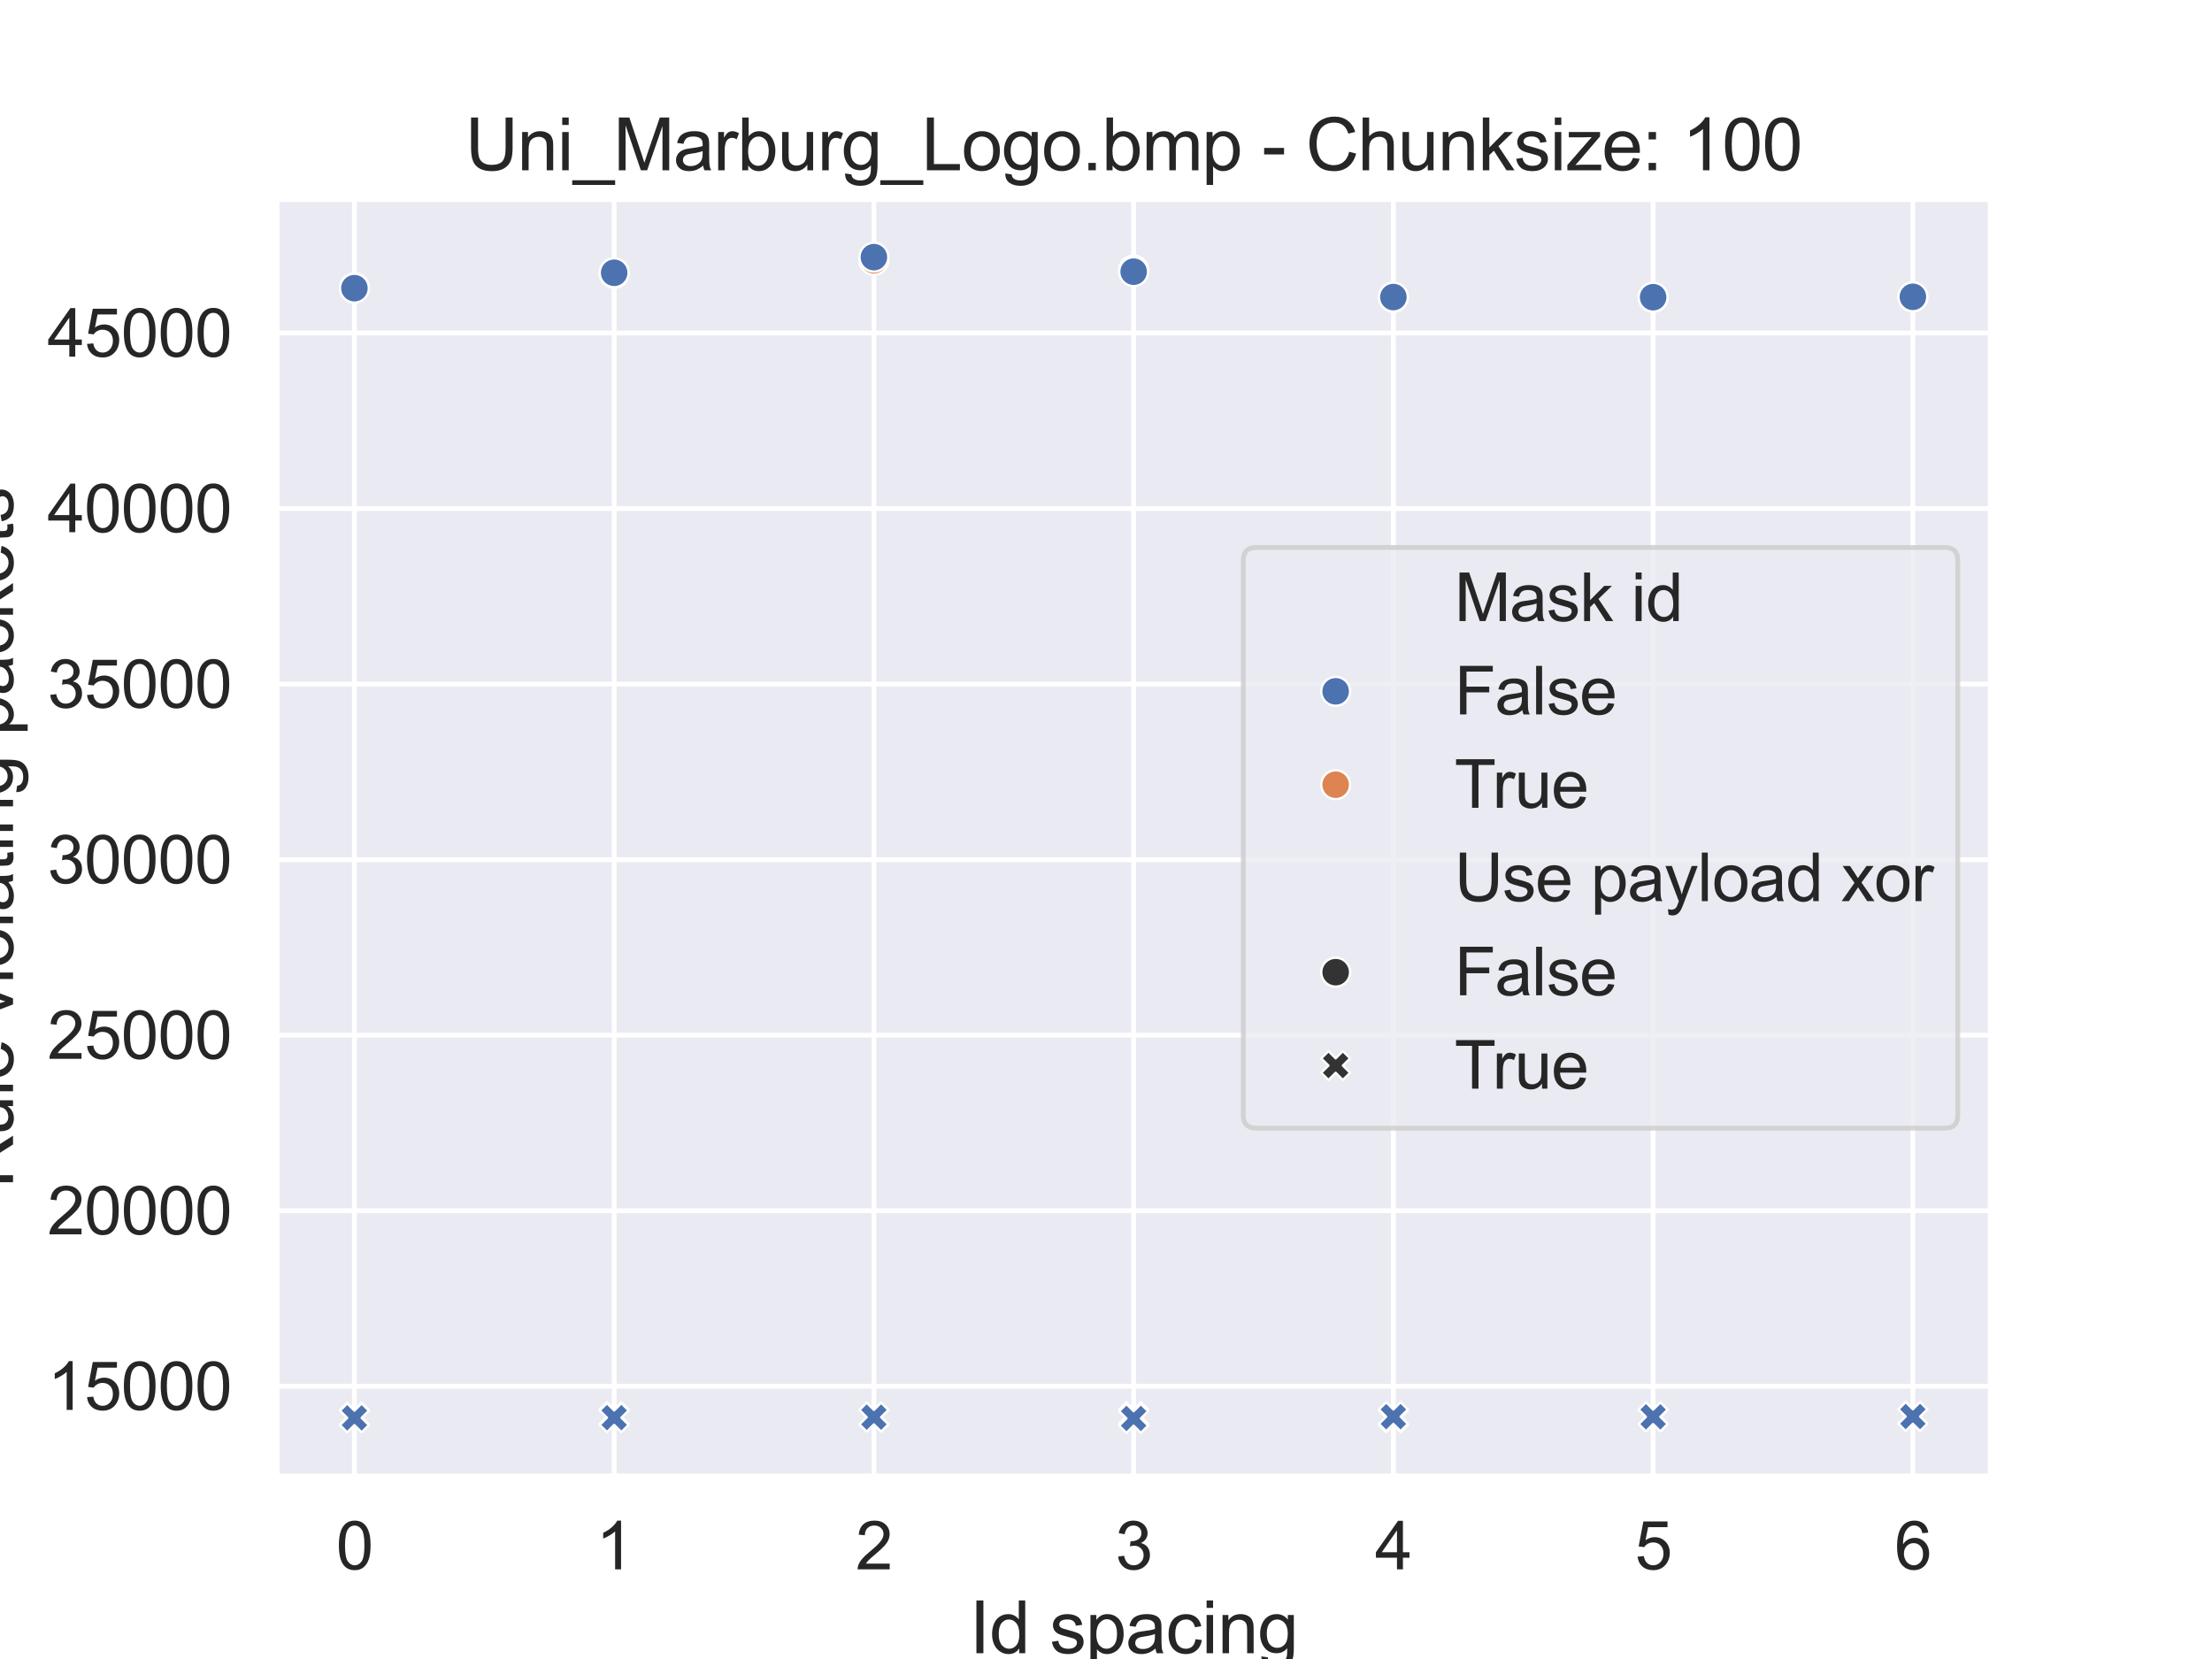 <?xml version="1.0" encoding="utf-8" standalone="no"?>
<!DOCTYPE svg PUBLIC "-//W3C//DTD SVG 1.1//EN"
  "http://www.w3.org/Graphics/SVG/1.1/DTD/svg11.dtd">
<svg xmlns:xlink="http://www.w3.org/1999/xlink" width="460.8pt" height="345.6pt" viewBox="0 0 460.8 345.6" xmlns="http://www.w3.org/2000/svg" version="1.1">
 <defs>
  <style type="text/css">*{stroke-linejoin: round; stroke-linecap: butt}</style>
 </defs>
 <g id="figure_1">
  <g id="patch_1">
   <path d="M 0 345.6 
L 460.8 345.6 
L 460.8 0 
L 0 0 
z
" style="fill: #ffffff"/>
  </g>
  <g id="axes_1">
   <g id="patch_2">
    <path d="M 57.6 307.584 
L 414.72 307.584 
L 414.72 41.472 
L 57.6 41.472 
z
" style="fill: #eaeaf2"/>
   </g>
   <g id="matplotlib.axis_1">
    <g id="xtick_1">
     <g id="line2d_1">
      <path d="M 73.833 307.584 
L 73.833 41.472 
" clip-path="url(#p3cddf78d3f)" style="fill: none; stroke: #ffffff; stroke-linecap: round"/>
     </g>
     <g id="text_1">
      <!-- 0 -->
      <g style="fill: #262626" transform="translate(70.01 326.926) scale(0.138 -0.138)">
       <defs>
        <path id="ArialMT-30" d="M 266 2259 
Q 266 3072 433 3567 
Q 600 4063 929 4331 
Q 1259 4600 1759 4600 
Q 2128 4600 2406 4451 
Q 2684 4303 2865 4023 
Q 3047 3744 3150 3342 
Q 3253 2941 3253 2259 
Q 3253 1453 3087 958 
Q 2922 463 2592 192 
Q 2263 -78 1759 -78 
Q 1097 -78 719 397 
Q 266 969 266 2259 
z
M 844 2259 
Q 844 1131 1108 757 
Q 1372 384 1759 384 
Q 2147 384 2411 759 
Q 2675 1134 2675 2259 
Q 2675 3391 2411 3762 
Q 2147 4134 1753 4134 
Q 1366 4134 1134 3806 
Q 844 3388 844 2259 
z
" transform="scale(0.016)"/>
       </defs>
       <use xlink:href="#ArialMT-30"/>
      </g>
     </g>
    </g>
    <g id="xtick_2">
     <g id="line2d_2">
      <path d="M 127.942 307.584 
L 127.942 41.472 
" clip-path="url(#p3cddf78d3f)" style="fill: none; stroke: #ffffff; stroke-linecap: round"/>
     </g>
     <g id="text_2">
      <!-- 1 -->
      <g style="fill: #262626" transform="translate(124.119 326.926) scale(0.138 -0.138)">
       <defs>
        <path id="ArialMT-31" d="M 2384 0 
L 1822 0 
L 1822 3584 
Q 1619 3391 1289 3197 
Q 959 3003 697 2906 
L 697 3450 
Q 1169 3672 1522 3987 
Q 1875 4303 2022 4600 
L 2384 4600 
L 2384 0 
z
" transform="scale(0.016)"/>
       </defs>
       <use xlink:href="#ArialMT-31"/>
      </g>
     </g>
    </g>
    <g id="xtick_3">
     <g id="line2d_3">
      <path d="M 182.051 307.584 
L 182.051 41.472 
" clip-path="url(#p3cddf78d3f)" style="fill: none; stroke: #ffffff; stroke-linecap: round"/>
     </g>
     <g id="text_3">
      <!-- 2 -->
      <g style="fill: #262626" transform="translate(178.228 326.926) scale(0.138 -0.138)">
       <defs>
        <path id="ArialMT-32" d="M 3222 541 
L 3222 0 
L 194 0 
Q 188 203 259 391 
Q 375 700 629 1000 
Q 884 1300 1366 1694 
Q 2113 2306 2375 2664 
Q 2638 3022 2638 3341 
Q 2638 3675 2398 3904 
Q 2159 4134 1775 4134 
Q 1369 4134 1125 3890 
Q 881 3647 878 3216 
L 300 3275 
Q 359 3922 746 4261 
Q 1134 4600 1788 4600 
Q 2447 4600 2831 4234 
Q 3216 3869 3216 3328 
Q 3216 3053 3103 2787 
Q 2991 2522 2730 2228 
Q 2469 1934 1863 1422 
Q 1356 997 1212 845 
Q 1069 694 975 541 
L 3222 541 
z
" transform="scale(0.016)"/>
       </defs>
       <use xlink:href="#ArialMT-32"/>
      </g>
     </g>
    </g>
    <g id="xtick_4">
     <g id="line2d_4">
      <path d="M 236.16 307.584 
L 236.16 41.472 
" clip-path="url(#p3cddf78d3f)" style="fill: none; stroke: #ffffff; stroke-linecap: round"/>
     </g>
     <g id="text_4">
      <!-- 3 -->
      <g style="fill: #262626" transform="translate(232.337 326.926) scale(0.138 -0.138)">
       <defs>
        <path id="ArialMT-33" d="M 269 1209 
L 831 1284 
Q 928 806 1161 595 
Q 1394 384 1728 384 
Q 2125 384 2398 659 
Q 2672 934 2672 1341 
Q 2672 1728 2419 1979 
Q 2166 2231 1775 2231 
Q 1616 2231 1378 2169 
L 1441 2663 
Q 1497 2656 1531 2656 
Q 1891 2656 2178 2843 
Q 2466 3031 2466 3422 
Q 2466 3731 2256 3934 
Q 2047 4138 1716 4138 
Q 1388 4138 1169 3931 
Q 950 3725 888 3313 
L 325 3413 
Q 428 3978 793 4289 
Q 1159 4600 1703 4600 
Q 2078 4600 2393 4439 
Q 2709 4278 2876 4000 
Q 3044 3722 3044 3409 
Q 3044 3113 2884 2869 
Q 2725 2625 2413 2481 
Q 2819 2388 3044 2092 
Q 3269 1797 3269 1353 
Q 3269 753 2831 336 
Q 2394 -81 1725 -81 
Q 1122 -81 723 278 
Q 325 638 269 1209 
z
" transform="scale(0.016)"/>
       </defs>
       <use xlink:href="#ArialMT-33"/>
      </g>
     </g>
    </g>
    <g id="xtick_5">
     <g id="line2d_5">
      <path d="M 290.269 307.584 
L 290.269 41.472 
" clip-path="url(#p3cddf78d3f)" style="fill: none; stroke: #ffffff; stroke-linecap: round"/>
     </g>
     <g id="text_5">
      <!-- 4 -->
      <g style="fill: #262626" transform="translate(286.446 326.926) scale(0.138 -0.138)">
       <defs>
        <path id="ArialMT-34" d="M 2069 0 
L 2069 1097 
L 81 1097 
L 81 1613 
L 2172 4581 
L 2631 4581 
L 2631 1613 
L 3250 1613 
L 3250 1097 
L 2631 1097 
L 2631 0 
L 2069 0 
z
M 2069 1613 
L 2069 3678 
L 634 1613 
L 2069 1613 
z
" transform="scale(0.016)"/>
       </defs>
       <use xlink:href="#ArialMT-34"/>
      </g>
     </g>
    </g>
    <g id="xtick_6">
     <g id="line2d_6">
      <path d="M 344.378 307.584 
L 344.378 41.472 
" clip-path="url(#p3cddf78d3f)" style="fill: none; stroke: #ffffff; stroke-linecap: round"/>
     </g>
     <g id="text_6">
      <!-- 5 -->
      <g style="fill: #262626" transform="translate(340.555 326.926) scale(0.138 -0.138)">
       <defs>
        <path id="ArialMT-35" d="M 266 1200 
L 856 1250 
Q 922 819 1161 601 
Q 1400 384 1738 384 
Q 2144 384 2425 690 
Q 2706 997 2706 1503 
Q 2706 1984 2436 2262 
Q 2166 2541 1728 2541 
Q 1456 2541 1237 2417 
Q 1019 2294 894 2097 
L 366 2166 
L 809 4519 
L 3088 4519 
L 3088 3981 
L 1259 3981 
L 1013 2750 
Q 1425 3038 1878 3038 
Q 2478 3038 2890 2622 
Q 3303 2206 3303 1553 
Q 3303 931 2941 478 
Q 2500 -78 1738 -78 
Q 1113 -78 717 272 
Q 322 622 266 1200 
z
" transform="scale(0.016)"/>
       </defs>
       <use xlink:href="#ArialMT-35"/>
      </g>
     </g>
    </g>
    <g id="xtick_7">
     <g id="line2d_7">
      <path d="M 398.487 307.584 
L 398.487 41.472 
" clip-path="url(#p3cddf78d3f)" style="fill: none; stroke: #ffffff; stroke-linecap: round"/>
     </g>
     <g id="text_7">
      <!-- 6 -->
      <g style="fill: #262626" transform="translate(394.664 326.926) scale(0.138 -0.138)">
       <defs>
        <path id="ArialMT-36" d="M 3184 3459 
L 2625 3416 
Q 2550 3747 2413 3897 
Q 2184 4138 1850 4138 
Q 1581 4138 1378 3988 
Q 1113 3794 959 3422 
Q 806 3050 800 2363 
Q 1003 2672 1297 2822 
Q 1591 2972 1913 2972 
Q 2475 2972 2870 2558 
Q 3266 2144 3266 1488 
Q 3266 1056 3080 686 
Q 2894 316 2569 119 
Q 2244 -78 1831 -78 
Q 1128 -78 684 439 
Q 241 956 241 2144 
Q 241 3472 731 4075 
Q 1159 4600 1884 4600 
Q 2425 4600 2770 4297 
Q 3116 3994 3184 3459 
z
M 888 1484 
Q 888 1194 1011 928 
Q 1134 663 1356 523 
Q 1578 384 1822 384 
Q 2178 384 2434 671 
Q 2691 959 2691 1453 
Q 2691 1928 2437 2201 
Q 2184 2475 1800 2475 
Q 1419 2475 1153 2201 
Q 888 1928 888 1484 
z
" transform="scale(0.016)"/>
       </defs>
       <use xlink:href="#ArialMT-36"/>
      </g>
     </g>
    </g>
    <g id="text_8">
     <!-- Id spacing -->
     <g style="fill: #262626" transform="translate(201.973 344.396) scale(0.15 -0.15)">
      <defs>
       <path id="ArialMT-49" d="M 597 0 
L 597 4581 
L 1203 4581 
L 1203 0 
L 597 0 
z
" transform="scale(0.016)"/>
       <path id="ArialMT-64" d="M 2575 0 
L 2575 419 
Q 2259 -75 1647 -75 
Q 1250 -75 917 144 
Q 584 363 401 755 
Q 219 1147 219 1656 
Q 219 2153 384 2558 
Q 550 2963 881 3178 
Q 1213 3394 1622 3394 
Q 1922 3394 2156 3267 
Q 2391 3141 2538 2938 
L 2538 4581 
L 3097 4581 
L 3097 0 
L 2575 0 
z
M 797 1656 
Q 797 1019 1065 703 
Q 1334 388 1700 388 
Q 2069 388 2326 689 
Q 2584 991 2584 1609 
Q 2584 2291 2321 2609 
Q 2059 2928 1675 2928 
Q 1300 2928 1048 2622 
Q 797 2316 797 1656 
z
" transform="scale(0.016)"/>
       <path id="ArialMT-20" transform="scale(0.016)"/>
       <path id="ArialMT-73" d="M 197 991 
L 753 1078 
Q 800 744 1014 566 
Q 1228 388 1613 388 
Q 2000 388 2187 545 
Q 2375 703 2375 916 
Q 2375 1106 2209 1216 
Q 2094 1291 1634 1406 
Q 1016 1563 777 1677 
Q 538 1791 414 1992 
Q 291 2194 291 2438 
Q 291 2659 392 2848 
Q 494 3038 669 3163 
Q 800 3259 1026 3326 
Q 1253 3394 1513 3394 
Q 1903 3394 2198 3281 
Q 2494 3169 2634 2976 
Q 2775 2784 2828 2463 
L 2278 2388 
Q 2241 2644 2061 2787 
Q 1881 2931 1553 2931 
Q 1166 2931 1000 2803 
Q 834 2675 834 2503 
Q 834 2394 903 2306 
Q 972 2216 1119 2156 
Q 1203 2125 1616 2013 
Q 2213 1853 2448 1751 
Q 2684 1650 2818 1456 
Q 2953 1263 2953 975 
Q 2953 694 2789 445 
Q 2625 197 2315 61 
Q 2006 -75 1616 -75 
Q 969 -75 630 194 
Q 291 463 197 991 
z
" transform="scale(0.016)"/>
       <path id="ArialMT-70" d="M 422 -1272 
L 422 3319 
L 934 3319 
L 934 2888 
Q 1116 3141 1344 3267 
Q 1572 3394 1897 3394 
Q 2322 3394 2647 3175 
Q 2972 2956 3137 2557 
Q 3303 2159 3303 1684 
Q 3303 1175 3120 767 
Q 2938 359 2589 142 
Q 2241 -75 1856 -75 
Q 1575 -75 1351 44 
Q 1128 163 984 344 
L 984 -1272 
L 422 -1272 
z
M 931 1641 
Q 931 1000 1190 694 
Q 1450 388 1819 388 
Q 2194 388 2461 705 
Q 2728 1022 2728 1688 
Q 2728 2322 2467 2637 
Q 2206 2953 1844 2953 
Q 1484 2953 1207 2617 
Q 931 2281 931 1641 
z
" transform="scale(0.016)"/>
       <path id="ArialMT-61" d="M 2588 409 
Q 2275 144 1986 34 
Q 1697 -75 1366 -75 
Q 819 -75 525 192 
Q 231 459 231 875 
Q 231 1119 342 1320 
Q 453 1522 633 1644 
Q 813 1766 1038 1828 
Q 1203 1872 1538 1913 
Q 2219 1994 2541 2106 
Q 2544 2222 2544 2253 
Q 2544 2597 2384 2738 
Q 2169 2928 1744 2928 
Q 1347 2928 1158 2789 
Q 969 2650 878 2297 
L 328 2372 
Q 403 2725 575 2942 
Q 747 3159 1072 3276 
Q 1397 3394 1825 3394 
Q 2250 3394 2515 3294 
Q 2781 3194 2906 3042 
Q 3031 2891 3081 2659 
Q 3109 2516 3109 2141 
L 3109 1391 
Q 3109 606 3145 398 
Q 3181 191 3288 0 
L 2700 0 
Q 2613 175 2588 409 
z
M 2541 1666 
Q 2234 1541 1622 1453 
Q 1275 1403 1131 1340 
Q 988 1278 909 1158 
Q 831 1038 831 891 
Q 831 666 1001 516 
Q 1172 366 1500 366 
Q 1825 366 2078 508 
Q 2331 650 2450 897 
Q 2541 1088 2541 1459 
L 2541 1666 
z
" transform="scale(0.016)"/>
       <path id="ArialMT-63" d="M 2588 1216 
L 3141 1144 
Q 3050 572 2676 248 
Q 2303 -75 1759 -75 
Q 1078 -75 664 370 
Q 250 816 250 1647 
Q 250 2184 428 2587 
Q 606 2991 970 3192 
Q 1334 3394 1763 3394 
Q 2303 3394 2647 3120 
Q 2991 2847 3088 2344 
L 2541 2259 
Q 2463 2594 2264 2762 
Q 2066 2931 1784 2931 
Q 1359 2931 1093 2626 
Q 828 2322 828 1663 
Q 828 994 1084 691 
Q 1341 388 1753 388 
Q 2084 388 2306 591 
Q 2528 794 2588 1216 
z
" transform="scale(0.016)"/>
       <path id="ArialMT-69" d="M 425 3934 
L 425 4581 
L 988 4581 
L 988 3934 
L 425 3934 
z
M 425 0 
L 425 3319 
L 988 3319 
L 988 0 
L 425 0 
z
" transform="scale(0.016)"/>
       <path id="ArialMT-6e" d="M 422 0 
L 422 3319 
L 928 3319 
L 928 2847 
Q 1294 3394 1984 3394 
Q 2284 3394 2536 3286 
Q 2788 3178 2913 3003 
Q 3038 2828 3088 2588 
Q 3119 2431 3119 2041 
L 3119 0 
L 2556 0 
L 2556 2019 
Q 2556 2363 2490 2533 
Q 2425 2703 2258 2804 
Q 2091 2906 1866 2906 
Q 1506 2906 1245 2678 
Q 984 2450 984 1813 
L 984 0 
L 422 0 
z
" transform="scale(0.016)"/>
       <path id="ArialMT-67" d="M 319 -275 
L 866 -356 
Q 900 -609 1056 -725 
Q 1266 -881 1628 -881 
Q 2019 -881 2231 -725 
Q 2444 -569 2519 -288 
Q 2563 -116 2559 434 
Q 2191 0 1641 0 
Q 956 0 581 494 
Q 206 988 206 1678 
Q 206 2153 378 2554 
Q 550 2956 876 3175 
Q 1203 3394 1644 3394 
Q 2231 3394 2613 2919 
L 2613 3319 
L 3131 3319 
L 3131 450 
Q 3131 -325 2973 -648 
Q 2816 -972 2473 -1159 
Q 2131 -1347 1631 -1347 
Q 1038 -1347 672 -1080 
Q 306 -813 319 -275 
z
M 784 1719 
Q 784 1066 1043 766 
Q 1303 466 1694 466 
Q 2081 466 2343 764 
Q 2606 1063 2606 1700 
Q 2606 2309 2336 2618 
Q 2066 2928 1684 2928 
Q 1309 2928 1046 2623 
Q 784 2319 784 1719 
z
" transform="scale(0.016)"/>
      </defs>
      <use xlink:href="#ArialMT-49"/>
      <use xlink:href="#ArialMT-64" x="27.783"/>
      <use xlink:href="#ArialMT-20" x="83.398"/>
      <use xlink:href="#ArialMT-73" x="111.182"/>
      <use xlink:href="#ArialMT-70" x="161.182"/>
      <use xlink:href="#ArialMT-61" x="216.797"/>
      <use xlink:href="#ArialMT-63" x="272.412"/>
      <use xlink:href="#ArialMT-69" x="322.412"/>
      <use xlink:href="#ArialMT-6e" x="344.629"/>
      <use xlink:href="#ArialMT-67" x="400.244"/>
     </g>
    </g>
   </g>
   <g id="matplotlib.axis_2">
    <g id="ytick_1">
     <g id="line2d_8">
      <path d="M 57.6 288.781 
L 414.72 288.781 
" clip-path="url(#p3cddf78d3f)" style="fill: none; stroke: #ffffff; stroke-linecap: round"/>
     </g>
     <g id="text_9">
      <!-- 15000 -->
      <g style="fill: #262626" transform="translate(9.869 293.702) scale(0.138 -0.138)">
       <use xlink:href="#ArialMT-31"/>
       <use xlink:href="#ArialMT-35" x="55.615"/>
       <use xlink:href="#ArialMT-30" x="111.23"/>
       <use xlink:href="#ArialMT-30" x="166.846"/>
       <use xlink:href="#ArialMT-30" x="222.461"/>
      </g>
     </g>
    </g>
    <g id="ytick_2">
     <g id="line2d_9">
      <path d="M 57.6 252.213 
L 414.72 252.213 
" clip-path="url(#p3cddf78d3f)" style="fill: none; stroke: #ffffff; stroke-linecap: round"/>
     </g>
     <g id="text_10">
      <!-- 20000 -->
      <g style="fill: #262626" transform="translate(9.869 257.134) scale(0.138 -0.138)">
       <use xlink:href="#ArialMT-32"/>
       <use xlink:href="#ArialMT-30" x="55.615"/>
       <use xlink:href="#ArialMT-30" x="111.23"/>
       <use xlink:href="#ArialMT-30" x="166.846"/>
       <use xlink:href="#ArialMT-30" x="222.461"/>
      </g>
     </g>
    </g>
    <g id="ytick_3">
     <g id="line2d_10">
      <path d="M 57.6 215.645 
L 414.72 215.645 
" clip-path="url(#p3cddf78d3f)" style="fill: none; stroke: #ffffff; stroke-linecap: round"/>
     </g>
     <g id="text_11">
      <!-- 25000 -->
      <g style="fill: #262626" transform="translate(9.869 220.566) scale(0.138 -0.138)">
       <use xlink:href="#ArialMT-32"/>
       <use xlink:href="#ArialMT-35" x="55.615"/>
       <use xlink:href="#ArialMT-30" x="111.23"/>
       <use xlink:href="#ArialMT-30" x="166.846"/>
       <use xlink:href="#ArialMT-30" x="222.461"/>
      </g>
     </g>
    </g>
    <g id="ytick_4">
     <g id="line2d_11">
      <path d="M 57.6 179.077 
L 414.72 179.077 
" clip-path="url(#p3cddf78d3f)" style="fill: none; stroke: #ffffff; stroke-linecap: round"/>
     </g>
     <g id="text_12">
      <!-- 30000 -->
      <g style="fill: #262626" transform="translate(9.869 183.998) scale(0.138 -0.138)">
       <use xlink:href="#ArialMT-33"/>
       <use xlink:href="#ArialMT-30" x="55.615"/>
       <use xlink:href="#ArialMT-30" x="111.23"/>
       <use xlink:href="#ArialMT-30" x="166.846"/>
       <use xlink:href="#ArialMT-30" x="222.461"/>
      </g>
     </g>
    </g>
    <g id="ytick_5">
     <g id="line2d_12">
      <path d="M 57.6 142.509 
L 414.72 142.509 
" clip-path="url(#p3cddf78d3f)" style="fill: none; stroke: #ffffff; stroke-linecap: round"/>
     </g>
     <g id="text_13">
      <!-- 35000 -->
      <g style="fill: #262626" transform="translate(9.869 147.43) scale(0.138 -0.138)">
       <use xlink:href="#ArialMT-33"/>
       <use xlink:href="#ArialMT-35" x="55.615"/>
       <use xlink:href="#ArialMT-30" x="111.23"/>
       <use xlink:href="#ArialMT-30" x="166.846"/>
       <use xlink:href="#ArialMT-30" x="222.461"/>
      </g>
     </g>
    </g>
    <g id="ytick_6">
     <g id="line2d_13">
      <path d="M 57.6 105.941 
L 414.72 105.941 
" clip-path="url(#p3cddf78d3f)" style="fill: none; stroke: #ffffff; stroke-linecap: round"/>
     </g>
     <g id="text_14">
      <!-- 40000 -->
      <g style="fill: #262626" transform="translate(9.869 110.862) scale(0.138 -0.138)">
       <use xlink:href="#ArialMT-34"/>
       <use xlink:href="#ArialMT-30" x="55.615"/>
       <use xlink:href="#ArialMT-30" x="111.23"/>
       <use xlink:href="#ArialMT-30" x="166.846"/>
       <use xlink:href="#ArialMT-30" x="222.461"/>
      </g>
     </g>
    </g>
    <g id="ytick_7">
     <g id="line2d_14">
      <path d="M 57.6 69.373 
L 414.72 69.373 
" clip-path="url(#p3cddf78d3f)" style="fill: none; stroke: #ffffff; stroke-linecap: round"/>
     </g>
     <g id="text_15">
      <!-- 45000 -->
      <g style="fill: #262626" transform="translate(9.869 74.294) scale(0.138 -0.138)">
       <use xlink:href="#ArialMT-34"/>
       <use xlink:href="#ArialMT-35" x="55.615"/>
       <use xlink:href="#ArialMT-30" x="111.23"/>
       <use xlink:href="#ArialMT-30" x="166.846"/>
       <use xlink:href="#ArialMT-30" x="222.461"/>
      </g>
     </g>
    </g>
    <g id="text_16">
     <!-- Rule violating packets -->
     <g style="fill: #262626" transform="translate(2.712 247.481) rotate(-90) scale(0.15 -0.15)">
      <defs>
       <path id="ArialMT-52" d="M 503 0 
L 503 4581 
L 2534 4581 
Q 3147 4581 3465 4457 
Q 3784 4334 3975 4021 
Q 4166 3709 4166 3331 
Q 4166 2844 3850 2509 
Q 3534 2175 2875 2084 
Q 3116 1969 3241 1856 
Q 3506 1613 3744 1247 
L 4541 0 
L 3778 0 
L 3172 953 
Q 2906 1366 2734 1584 
Q 2563 1803 2427 1890 
Q 2291 1978 2150 2013 
Q 2047 2034 1813 2034 
L 1109 2034 
L 1109 0 
L 503 0 
z
M 1109 2559 
L 2413 2559 
Q 2828 2559 3062 2645 
Q 3297 2731 3419 2920 
Q 3541 3109 3541 3331 
Q 3541 3656 3305 3865 
Q 3069 4075 2559 4075 
L 1109 4075 
L 1109 2559 
z
" transform="scale(0.016)"/>
       <path id="ArialMT-75" d="M 2597 0 
L 2597 488 
Q 2209 -75 1544 -75 
Q 1250 -75 995 37 
Q 741 150 617 320 
Q 494 491 444 738 
Q 409 903 409 1263 
L 409 3319 
L 972 3319 
L 972 1478 
Q 972 1038 1006 884 
Q 1059 663 1231 536 
Q 1403 409 1656 409 
Q 1909 409 2131 539 
Q 2353 669 2445 892 
Q 2538 1116 2538 1541 
L 2538 3319 
L 3100 3319 
L 3100 0 
L 2597 0 
z
" transform="scale(0.016)"/>
       <path id="ArialMT-6c" d="M 409 0 
L 409 4581 
L 972 4581 
L 972 0 
L 409 0 
z
" transform="scale(0.016)"/>
       <path id="ArialMT-65" d="M 2694 1069 
L 3275 997 
Q 3138 488 2766 206 
Q 2394 -75 1816 -75 
Q 1088 -75 661 373 
Q 234 822 234 1631 
Q 234 2469 665 2931 
Q 1097 3394 1784 3394 
Q 2450 3394 2872 2941 
Q 3294 2488 3294 1666 
Q 3294 1616 3291 1516 
L 816 1516 
Q 847 969 1125 678 
Q 1403 388 1819 388 
Q 2128 388 2347 550 
Q 2566 713 2694 1069 
z
M 847 1978 
L 2700 1978 
Q 2663 2397 2488 2606 
Q 2219 2931 1791 2931 
Q 1403 2931 1139 2672 
Q 875 2413 847 1978 
z
" transform="scale(0.016)"/>
       <path id="ArialMT-76" d="M 1344 0 
L 81 3319 
L 675 3319 
L 1388 1331 
Q 1503 1009 1600 663 
Q 1675 925 1809 1294 
L 2547 3319 
L 3125 3319 
L 1869 0 
L 1344 0 
z
" transform="scale(0.016)"/>
       <path id="ArialMT-6f" d="M 213 1659 
Q 213 2581 725 3025 
Q 1153 3394 1769 3394 
Q 2453 3394 2887 2945 
Q 3322 2497 3322 1706 
Q 3322 1066 3130 698 
Q 2938 331 2570 128 
Q 2203 -75 1769 -75 
Q 1072 -75 642 372 
Q 213 819 213 1659 
z
M 791 1659 
Q 791 1022 1069 705 
Q 1347 388 1769 388 
Q 2188 388 2466 706 
Q 2744 1025 2744 1678 
Q 2744 2294 2464 2611 
Q 2184 2928 1769 2928 
Q 1347 2928 1069 2612 
Q 791 2297 791 1659 
z
" transform="scale(0.016)"/>
       <path id="ArialMT-74" d="M 1650 503 
L 1731 6 
Q 1494 -44 1306 -44 
Q 1000 -44 831 53 
Q 663 150 594 308 
Q 525 466 525 972 
L 525 2881 
L 113 2881 
L 113 3319 
L 525 3319 
L 525 4141 
L 1084 4478 
L 1084 3319 
L 1650 3319 
L 1650 2881 
L 1084 2881 
L 1084 941 
Q 1084 700 1114 631 
Q 1144 563 1211 522 
Q 1278 481 1403 481 
Q 1497 481 1650 503 
z
" transform="scale(0.016)"/>
       <path id="ArialMT-6b" d="M 425 0 
L 425 4581 
L 988 4581 
L 988 1969 
L 2319 3319 
L 3047 3319 
L 1778 2088 
L 3175 0 
L 2481 0 
L 1384 1697 
L 988 1316 
L 988 0 
L 425 0 
z
" transform="scale(0.016)"/>
      </defs>
      <use xlink:href="#ArialMT-52"/>
      <use xlink:href="#ArialMT-75" x="72.217"/>
      <use xlink:href="#ArialMT-6c" x="127.832"/>
      <use xlink:href="#ArialMT-65" x="150.049"/>
      <use xlink:href="#ArialMT-20" x="205.664"/>
      <use xlink:href="#ArialMT-76" x="233.447"/>
      <use xlink:href="#ArialMT-69" x="283.447"/>
      <use xlink:href="#ArialMT-6f" x="305.664"/>
      <use xlink:href="#ArialMT-6c" x="361.279"/>
      <use xlink:href="#ArialMT-61" x="383.496"/>
      <use xlink:href="#ArialMT-74" x="439.111"/>
      <use xlink:href="#ArialMT-69" x="466.895"/>
      <use xlink:href="#ArialMT-6e" x="489.111"/>
      <use xlink:href="#ArialMT-67" x="544.727"/>
      <use xlink:href="#ArialMT-20" x="600.342"/>
      <use xlink:href="#ArialMT-70" x="628.125"/>
      <use xlink:href="#ArialMT-61" x="683.74"/>
      <use xlink:href="#ArialMT-63" x="739.355"/>
      <use xlink:href="#ArialMT-6b" x="789.355"/>
      <use xlink:href="#ArialMT-65" x="839.355"/>
      <use xlink:href="#ArialMT-74" x="894.971"/>
      <use xlink:href="#ArialMT-73" x="922.754"/>
     </g>
    </g>
   </g>
   <g id="PathCollection_1">
    <path d="M 72.333 298.203 
L 73.833 296.703 
L 75.333 298.203 
L 76.833 296.703 
L 75.333 295.203 
L 76.833 293.703 
L 75.333 292.203 
L 73.833 293.703 
L 72.333 292.203 
L 70.833 293.703 
L 72.333 295.203 
L 70.833 296.703 
z
" clip-path="url(#p3cddf78d3f)" style="fill: #dd8452; stroke: #ffffff; stroke-width: 0.48"/>
    <path d="M 72.333 298.371 
L 73.833 296.871 
L 75.333 298.371 
L 76.833 296.871 
L 75.333 295.371 
L 76.833 293.871 
L 75.333 292.371 
L 73.833 293.871 
L 72.333 292.371 
L 70.833 293.871 
L 72.333 295.371 
L 70.833 296.871 
z
" clip-path="url(#p3cddf78d3f)" style="fill: #4c72b0; stroke: #ffffff; stroke-width: 0.48"/>
    <path d="M 73.833 62.938 
C 74.628 62.938 75.391 62.622 75.954 62.059 
C 76.517 61.497 76.833 60.734 76.833 59.938 
C 76.833 59.143 76.517 58.379 75.954 57.817 
C 75.391 57.254 74.628 56.938 73.833 56.938 
C 73.037 56.938 72.274 57.254 71.711 57.817 
C 71.149 58.379 70.833 59.143 70.833 59.938 
C 70.833 60.734 71.149 61.497 71.711 62.059 
C 72.274 62.622 73.037 62.938 73.833 62.938 
z
" clip-path="url(#p3cddf78d3f)" style="fill: #dd8452; stroke: #ffffff; stroke-width: 0.48"/>
    <path d="M 73.833 63.033 
C 74.628 63.033 75.391 62.717 75.954 62.155 
C 76.517 61.592 76.833 60.829 76.833 60.033 
C 76.833 59.238 76.517 58.475 75.954 57.912 
C 75.391 57.349 74.628 57.033 73.833 57.033 
C 73.037 57.033 72.274 57.349 71.711 57.912 
C 71.149 58.475 70.833 59.238 70.833 60.033 
C 70.833 60.829 71.149 61.592 71.711 62.155 
C 72.274 62.717 73.037 63.033 73.833 63.033 
z
" clip-path="url(#p3cddf78d3f)" style="fill: #4c72b0; stroke: #ffffff; stroke-width: 0.48"/>
    <path d="M 126.442 298.1 
L 127.942 296.6 
L 129.442 298.1 
L 130.942 296.6 
L 129.442 295.1 
L 130.942 293.6 
L 129.442 292.1 
L 127.942 293.6 
L 126.442 292.1 
L 124.942 293.6 
L 126.442 295.1 
L 124.942 296.6 
z
" clip-path="url(#p3cddf78d3f)" style="fill: #dd8452; stroke: #ffffff; stroke-width: 0.48"/>
    <path d="M 126.442 298.327 
L 127.942 296.827 
L 129.442 298.327 
L 130.942 296.827 
L 129.442 295.327 
L 130.942 293.827 
L 129.442 292.327 
L 127.942 293.827 
L 126.442 292.327 
L 124.942 293.827 
L 126.442 295.327 
L 124.942 296.827 
z
" clip-path="url(#p3cddf78d3f)" style="fill: #4c72b0; stroke: #ffffff; stroke-width: 0.48"/>
    <path d="M 127.942 59.954 
C 128.737 59.954 129.501 59.638 130.063 59.076 
C 130.626 58.513 130.942 57.75 130.942 56.954 
C 130.942 56.159 130.626 55.395 130.063 54.833 
C 129.501 54.27 128.737 53.954 127.942 53.954 
C 127.146 53.954 126.383 54.27 125.82 54.833 
C 125.258 55.395 124.942 56.159 124.942 56.954 
C 124.942 57.75 125.258 58.513 125.82 59.076 
C 126.383 59.638 127.146 59.954 127.942 59.954 
z
" clip-path="url(#p3cddf78d3f)" style="fill: #dd8452; stroke: #ffffff; stroke-width: 0.48"/>
    <path d="M 127.942 59.823 
C 128.737 59.823 129.501 59.506 130.063 58.944 
C 130.626 58.381 130.942 57.618 130.942 56.823 
C 130.942 56.027 130.626 55.264 130.063 54.701 
C 129.501 54.139 128.737 53.823 127.942 53.823 
C 127.146 53.823 126.383 54.139 125.82 54.701 
C 125.258 55.264 124.942 56.027 124.942 56.823 
C 124.942 57.618 125.258 58.381 125.82 58.944 
C 126.383 59.506 127.146 59.823 127.942 59.823 
z
" clip-path="url(#p3cddf78d3f)" style="fill: #4c72b0; stroke: #ffffff; stroke-width: 0.48"/>
    <path d="M 180.551 298.217 
L 182.051 296.717 
L 183.551 298.217 
L 185.051 296.717 
L 183.551 295.217 
L 185.051 293.717 
L 183.551 292.217 
L 182.051 293.717 
L 180.551 292.217 
L 179.051 293.717 
L 180.551 295.217 
L 179.051 296.717 
z
" clip-path="url(#p3cddf78d3f)" style="fill: #dd8452; stroke: #ffffff; stroke-width: 0.48"/>
    <path d="M 180.551 298.217 
L 182.051 296.717 
L 183.551 298.217 
L 185.051 296.717 
L 183.551 295.217 
L 185.051 293.717 
L 183.551 292.217 
L 182.051 293.717 
L 180.551 292.217 
L 179.051 293.717 
L 180.551 295.217 
L 179.051 296.717 
z
" clip-path="url(#p3cddf78d3f)" style="fill: #4c72b0; stroke: #ffffff; stroke-width: 0.48"/>
    <path d="M 182.051 57.234 
C 182.847 57.234 183.61 56.917 184.172 56.355 
C 184.735 55.792 185.051 55.029 185.051 54.234 
C 185.051 53.438 184.735 52.675 184.172 52.112 
C 183.61 51.55 182.847 51.234 182.051 51.234 
C 181.255 51.234 180.492 51.55 179.93 52.112 
C 179.367 52.675 179.051 53.438 179.051 54.234 
C 179.051 55.029 179.367 55.792 179.93 56.355 
C 180.492 56.917 181.255 57.234 182.051 57.234 
z
" clip-path="url(#p3cddf78d3f)" style="fill: #dd8452; stroke: #ffffff; stroke-width: 0.48"/>
    <path d="M 182.051 56.568 
C 182.847 56.568 183.61 56.252 184.172 55.689 
C 184.735 55.127 185.051 54.364 185.051 53.568 
C 185.051 52.772 184.735 52.009 184.172 51.447 
C 183.61 50.884 182.847 50.568 182.051 50.568 
C 181.255 50.568 180.492 50.884 179.93 51.447 
C 179.367 52.009 179.051 52.772 179.051 53.568 
C 179.051 54.364 179.367 55.127 179.93 55.689 
C 180.492 56.252 181.255 56.568 182.051 56.568 
z
" clip-path="url(#p3cddf78d3f)" style="fill: #4c72b0; stroke: #ffffff; stroke-width: 0.48"/>
    <path d="M 234.66 298.086 
L 236.16 296.586 
L 237.66 298.086 
L 239.16 296.586 
L 237.66 295.086 
L 239.16 293.586 
L 237.66 292.086 
L 236.16 293.586 
L 234.66 292.086 
L 233.16 293.586 
L 234.66 295.086 
L 233.16 296.586 
z
" clip-path="url(#p3cddf78d3f)" style="fill: #dd8452; stroke: #ffffff; stroke-width: 0.48"/>
    <path d="M 234.66 298.488 
L 236.16 296.988 
L 237.66 298.488 
L 239.16 296.988 
L 237.66 295.488 
L 239.16 293.988 
L 237.66 292.488 
L 236.16 293.988 
L 234.66 292.488 
L 233.16 293.988 
L 234.66 295.488 
L 233.16 296.988 
z
" clip-path="url(#p3cddf78d3f)" style="fill: #4c72b0; stroke: #ffffff; stroke-width: 0.48"/>
    <path d="M 236.16 59.237 
C 236.956 59.237 237.719 58.921 238.281 58.359 
C 238.844 57.796 239.16 57.033 239.16 56.237 
C 239.16 55.442 238.844 54.679 238.281 54.116 
C 237.719 53.554 236.956 53.237 236.16 53.237 
C 235.364 53.237 234.601 53.554 234.039 54.116 
C 233.476 54.679 233.16 55.442 233.16 56.237 
C 233.16 57.033 233.476 57.796 234.039 58.359 
C 234.601 58.921 235.364 59.237 236.16 59.237 
z
" clip-path="url(#p3cddf78d3f)" style="fill: #dd8452; stroke: #ffffff; stroke-width: 0.48"/>
    <path d="M 236.16 59.596 
C 236.956 59.596 237.719 59.28 238.281 58.717 
C 238.844 58.155 239.16 57.391 239.16 56.596 
C 239.16 55.8 238.844 55.037 238.281 54.475 
C 237.719 53.912 236.956 53.596 236.16 53.596 
C 235.364 53.596 234.601 53.912 234.039 54.475 
C 233.476 55.037 233.16 55.8 233.16 56.596 
C 233.16 57.391 233.476 58.155 234.039 58.717 
C 234.601 59.28 235.364 59.596 236.16 59.596 
z
" clip-path="url(#p3cddf78d3f)" style="fill: #4c72b0; stroke: #ffffff; stroke-width: 0.48"/>
    <path d="M 288.769 298.342 
L 290.269 296.842 
L 291.769 298.342 
L 293.269 296.842 
L 291.769 295.342 
L 293.269 293.842 
L 291.769 292.342 
L 290.269 293.842 
L 288.769 292.342 
L 287.269 293.842 
L 288.769 295.342 
L 287.269 296.842 
z
" clip-path="url(#p3cddf78d3f)" style="fill: #dd8452; stroke: #ffffff; stroke-width: 0.48"/>
    <path d="M 288.769 298.122 
L 290.269 296.622 
L 291.769 298.122 
L 293.269 296.622 
L 291.769 295.122 
L 293.269 293.622 
L 291.769 292.122 
L 290.269 293.622 
L 288.769 292.122 
L 287.269 293.622 
L 288.769 295.122 
L 287.269 296.622 
z
" clip-path="url(#p3cddf78d3f)" style="fill: #4c72b0; stroke: #ffffff; stroke-width: 0.48"/>
    <path d="M 290.269 64.971 
C 291.065 64.971 291.828 64.655 292.39 64.093 
C 292.953 63.53 293.269 62.767 293.269 61.971 
C 293.269 61.176 292.953 60.413 292.39 59.85 
C 291.828 59.287 291.065 58.971 290.269 58.971 
C 289.473 58.971 288.71 59.287 288.148 59.85 
C 287.585 60.413 287.269 61.176 287.269 61.971 
C 287.269 62.767 287.585 63.53 288.148 64.093 
C 288.71 64.655 289.473 64.971 290.269 64.971 
z
" clip-path="url(#p3cddf78d3f)" style="fill: #dd8452; stroke: #ffffff; stroke-width: 0.48"/>
    <path d="M 290.269 64.884 
C 291.065 64.884 291.828 64.567 292.39 64.005 
C 292.953 63.442 293.269 62.679 293.269 61.884 
C 293.269 61.088 292.953 60.325 292.39 59.762 
C 291.828 59.2 291.065 58.884 290.269 58.884 
C 289.473 58.884 288.71 59.2 288.148 59.762 
C 287.585 60.325 287.269 61.088 287.269 61.884 
C 287.269 62.679 287.585 63.442 288.148 64.005 
C 288.71 64.567 289.473 64.884 290.269 64.884 
z
" clip-path="url(#p3cddf78d3f)" style="fill: #4c72b0; stroke: #ffffff; stroke-width: 0.48"/>
    <path d="M 342.878 298.174 
L 344.378 296.674 
L 345.878 298.174 
L 347.378 296.674 
L 345.878 295.174 
L 347.378 293.674 
L 345.878 292.174 
L 344.378 293.674 
L 342.878 292.174 
L 341.378 293.674 
L 342.878 295.174 
L 341.378 296.674 
z
" clip-path="url(#p3cddf78d3f)" style="fill: #dd8452; stroke: #ffffff; stroke-width: 0.48"/>
    <path d="M 342.878 298.152 
L 344.378 296.652 
L 345.878 298.152 
L 347.378 296.652 
L 345.878 295.152 
L 347.378 293.652 
L 345.878 292.152 
L 344.378 293.652 
L 342.878 292.152 
L 341.378 293.652 
L 342.878 295.152 
L 341.378 296.652 
z
" clip-path="url(#p3cddf78d3f)" style="fill: #4c72b0; stroke: #ffffff; stroke-width: 0.48"/>
    <path d="M 344.378 64.957 
C 345.174 64.957 345.937 64.641 346.5 64.078 
C 347.062 63.515 347.378 62.752 347.378 61.957 
C 347.378 61.161 347.062 60.398 346.5 59.835 
C 345.937 59.273 345.174 58.957 344.378 58.957 
C 343.583 58.957 342.819 59.273 342.257 59.835 
C 341.694 60.398 341.378 61.161 341.378 61.957 
C 341.378 62.752 341.694 63.515 342.257 64.078 
C 342.819 64.641 343.583 64.957 344.378 64.957 
z
" clip-path="url(#p3cddf78d3f)" style="fill: #dd8452; stroke: #ffffff; stroke-width: 0.48"/>
    <path d="M 344.378 64.913 
C 345.174 64.913 345.937 64.597 346.5 64.034 
C 347.062 63.472 347.378 62.708 347.378 61.913 
C 347.378 61.117 347.062 60.354 346.5 59.792 
C 345.937 59.229 345.174 58.913 344.378 58.913 
C 343.583 58.913 342.819 59.229 342.257 59.792 
C 341.694 60.354 341.378 61.117 341.378 61.913 
C 341.378 62.708 341.694 63.472 342.257 64.034 
C 342.819 64.597 343.583 64.913 344.378 64.913 
z
" clip-path="url(#p3cddf78d3f)" style="fill: #4c72b0; stroke: #ffffff; stroke-width: 0.48"/>
    <path d="M 396.987 298.049 
L 398.487 296.549 
L 399.987 298.049 
L 401.487 296.549 
L 399.987 295.049 
L 401.487 293.549 
L 399.987 292.049 
L 398.487 293.549 
L 396.987 292.049 
L 395.487 293.549 
L 396.987 295.049 
L 395.487 296.549 
z
" clip-path="url(#p3cddf78d3f)" style="fill: #dd8452; stroke: #ffffff; stroke-width: 0.48"/>
    <path d="M 396.987 298.086 
L 398.487 296.586 
L 399.987 298.086 
L 401.487 296.586 
L 399.987 295.086 
L 401.487 293.586 
L 399.987 292.086 
L 398.487 293.586 
L 396.987 292.086 
L 395.487 293.586 
L 396.987 295.086 
L 395.487 296.586 
z
" clip-path="url(#p3cddf78d3f)" style="fill: #4c72b0; stroke: #ffffff; stroke-width: 0.48"/>
    <path d="M 398.487 64.906 
C 399.283 64.906 400.046 64.589 400.609 64.027 
C 401.171 63.464 401.487 62.701 401.487 61.906 
C 401.487 61.11 401.171 60.347 400.609 59.784 
C 400.046 59.222 399.283 58.906 398.487 58.906 
C 397.692 58.906 396.929 59.222 396.366 59.784 
C 395.803 60.347 395.487 61.11 395.487 61.906 
C 395.487 62.701 395.803 63.464 396.366 64.027 
C 396.929 64.589 397.692 64.906 398.487 64.906 
z
" clip-path="url(#p3cddf78d3f)" style="fill: #dd8452; stroke: #ffffff; stroke-width: 0.48"/>
    <path d="M 398.487 64.832 
C 399.283 64.832 400.046 64.516 400.609 63.954 
C 401.171 63.391 401.487 62.628 401.487 61.832 
C 401.487 61.037 401.171 60.274 400.609 59.711 
C 400.046 59.148 399.283 58.832 398.487 58.832 
C 397.692 58.832 396.929 59.148 396.366 59.711 
C 395.803 60.274 395.487 61.037 395.487 61.832 
C 395.487 62.628 395.803 63.391 396.366 63.954 
C 396.929 64.516 397.692 64.832 398.487 64.832 
z
" clip-path="url(#p3cddf78d3f)" style="fill: #4c72b0; stroke: #ffffff; stroke-width: 0.48"/>
   </g>
   <g id="line2d_15"/>
   <g id="line2d_16"/>
   <g id="line2d_17"/>
   <g id="line2d_18"/>
   <g id="line2d_19"/>
   <g id="line2d_20"/>
   <g id="patch_3">
    <path d="M 57.6 307.584 
L 57.6 41.472 
" style="fill: none; stroke: #ffffff; stroke-width: 1.25; stroke-linejoin: miter; stroke-linecap: square"/>
   </g>
   <g id="patch_4">
    <path d="M 414.72 307.584 
L 414.72 41.472 
" style="fill: none; stroke: #ffffff; stroke-width: 1.25; stroke-linejoin: miter; stroke-linecap: square"/>
   </g>
   <g id="patch_5">
    <path d="M 57.6 307.584 
L 414.72 307.584 
" style="fill: none; stroke: #ffffff; stroke-width: 1.25; stroke-linejoin: miter; stroke-linecap: square"/>
   </g>
   <g id="patch_6">
    <path d="M 57.6 41.472 
L 414.72 41.472 
" style="fill: none; stroke: #ffffff; stroke-width: 1.25; stroke-linejoin: miter; stroke-linecap: square"/>
   </g>
   <g id="text_17">
    <!-- Uni_Marburg_Logo.bmp - Chunksize: 100 -->
    <g style="fill: #262626" transform="translate(96.926 35.472) scale(0.15 -0.15)">
     <defs>
      <path id="ArialMT-55" d="M 3500 4581 
L 4106 4581 
L 4106 1934 
Q 4106 1244 3950 837 
Q 3794 431 3386 176 
Q 2978 -78 2316 -78 
Q 1672 -78 1262 144 
Q 853 366 678 786 
Q 503 1206 503 1934 
L 503 4581 
L 1109 4581 
L 1109 1938 
Q 1109 1341 1220 1058 
Q 1331 775 1601 622 
Q 1872 469 2263 469 
Q 2931 469 3215 772 
Q 3500 1075 3500 1938 
L 3500 4581 
z
" transform="scale(0.016)"/>
      <path id="ArialMT-5f" d="M -97 -1272 
L -97 -866 
L 3631 -866 
L 3631 -1272 
L -97 -1272 
z
" transform="scale(0.016)"/>
      <path id="ArialMT-4d" d="M 475 0 
L 475 4581 
L 1388 4581 
L 2472 1338 
Q 2622 884 2691 659 
Q 2769 909 2934 1394 
L 4031 4581 
L 4847 4581 
L 4847 0 
L 4263 0 
L 4263 3834 
L 2931 0 
L 2384 0 
L 1059 3900 
L 1059 0 
L 475 0 
z
" transform="scale(0.016)"/>
      <path id="ArialMT-72" d="M 416 0 
L 416 3319 
L 922 3319 
L 922 2816 
Q 1116 3169 1280 3281 
Q 1444 3394 1641 3394 
Q 1925 3394 2219 3213 
L 2025 2691 
Q 1819 2813 1613 2813 
Q 1428 2813 1281 2702 
Q 1134 2591 1072 2394 
Q 978 2094 978 1738 
L 978 0 
L 416 0 
z
" transform="scale(0.016)"/>
      <path id="ArialMT-62" d="M 941 0 
L 419 0 
L 419 4581 
L 981 4581 
L 981 2947 
Q 1338 3394 1891 3394 
Q 2197 3394 2470 3270 
Q 2744 3147 2920 2923 
Q 3097 2700 3197 2384 
Q 3297 2069 3297 1709 
Q 3297 856 2875 390 
Q 2453 -75 1863 -75 
Q 1275 -75 941 416 
L 941 0 
z
M 934 1684 
Q 934 1088 1097 822 
Q 1363 388 1816 388 
Q 2184 388 2453 708 
Q 2722 1028 2722 1663 
Q 2722 2313 2464 2622 
Q 2206 2931 1841 2931 
Q 1472 2931 1203 2611 
Q 934 2291 934 1684 
z
" transform="scale(0.016)"/>
      <path id="ArialMT-4c" d="M 469 0 
L 469 4581 
L 1075 4581 
L 1075 541 
L 3331 541 
L 3331 0 
L 469 0 
z
" transform="scale(0.016)"/>
      <path id="ArialMT-2e" d="M 581 0 
L 581 641 
L 1222 641 
L 1222 0 
L 581 0 
z
" transform="scale(0.016)"/>
      <path id="ArialMT-6d" d="M 422 0 
L 422 3319 
L 925 3319 
L 925 2853 
Q 1081 3097 1340 3245 
Q 1600 3394 1931 3394 
Q 2300 3394 2536 3241 
Q 2772 3088 2869 2813 
Q 3263 3394 3894 3394 
Q 4388 3394 4653 3120 
Q 4919 2847 4919 2278 
L 4919 0 
L 4359 0 
L 4359 2091 
Q 4359 2428 4304 2576 
Q 4250 2725 4106 2815 
Q 3963 2906 3769 2906 
Q 3419 2906 3187 2673 
Q 2956 2441 2956 1928 
L 2956 0 
L 2394 0 
L 2394 2156 
Q 2394 2531 2256 2718 
Q 2119 2906 1806 2906 
Q 1569 2906 1367 2781 
Q 1166 2656 1075 2415 
Q 984 2175 984 1722 
L 984 0 
L 422 0 
z
" transform="scale(0.016)"/>
      <path id="ArialMT-2d" d="M 203 1375 
L 203 1941 
L 1931 1941 
L 1931 1375 
L 203 1375 
z
" transform="scale(0.016)"/>
      <path id="ArialMT-43" d="M 3763 1606 
L 4369 1453 
Q 4178 706 3683 314 
Q 3188 -78 2472 -78 
Q 1731 -78 1267 223 
Q 803 525 561 1097 
Q 319 1669 319 2325 
Q 319 3041 592 3573 
Q 866 4106 1370 4382 
Q 1875 4659 2481 4659 
Q 3169 4659 3637 4309 
Q 4106 3959 4291 3325 
L 3694 3184 
Q 3534 3684 3231 3912 
Q 2928 4141 2469 4141 
Q 1941 4141 1586 3887 
Q 1231 3634 1087 3207 
Q 944 2781 944 2328 
Q 944 1744 1114 1308 
Q 1284 872 1643 656 
Q 2003 441 2422 441 
Q 2931 441 3284 734 
Q 3638 1028 3763 1606 
z
" transform="scale(0.016)"/>
      <path id="ArialMT-68" d="M 422 0 
L 422 4581 
L 984 4581 
L 984 2938 
Q 1378 3394 1978 3394 
Q 2347 3394 2619 3248 
Q 2891 3103 3008 2847 
Q 3125 2591 3125 2103 
L 3125 0 
L 2563 0 
L 2563 2103 
Q 2563 2525 2380 2717 
Q 2197 2909 1863 2909 
Q 1613 2909 1392 2779 
Q 1172 2650 1078 2428 
Q 984 2206 984 1816 
L 984 0 
L 422 0 
z
" transform="scale(0.016)"/>
      <path id="ArialMT-7a" d="M 125 0 
L 125 456 
L 2238 2881 
Q 1878 2863 1603 2863 
L 250 2863 
L 250 3319 
L 2963 3319 
L 2963 2947 
L 1166 841 
L 819 456 
Q 1197 484 1528 484 
L 3063 484 
L 3063 0 
L 125 0 
z
" transform="scale(0.016)"/>
      <path id="ArialMT-3a" d="M 578 2678 
L 578 3319 
L 1219 3319 
L 1219 2678 
L 578 2678 
z
M 578 0 
L 578 641 
L 1219 641 
L 1219 0 
L 578 0 
z
" transform="scale(0.016)"/>
     </defs>
     <use xlink:href="#ArialMT-55"/>
     <use xlink:href="#ArialMT-6e" x="72.217"/>
     <use xlink:href="#ArialMT-69" x="127.832"/>
     <use xlink:href="#ArialMT-5f" x="150.049"/>
     <use xlink:href="#ArialMT-4d" x="205.664"/>
     <use xlink:href="#ArialMT-61" x="288.965"/>
     <use xlink:href="#ArialMT-72" x="344.58"/>
     <use xlink:href="#ArialMT-62" x="377.881"/>
     <use xlink:href="#ArialMT-75" x="433.496"/>
     <use xlink:href="#ArialMT-72" x="489.111"/>
     <use xlink:href="#ArialMT-67" x="522.412"/>
     <use xlink:href="#ArialMT-5f" x="578.027"/>
     <use xlink:href="#ArialMT-4c" x="633.643"/>
     <use xlink:href="#ArialMT-6f" x="689.258"/>
     <use xlink:href="#ArialMT-67" x="744.873"/>
     <use xlink:href="#ArialMT-6f" x="800.488"/>
     <use xlink:href="#ArialMT-2e" x="856.104"/>
     <use xlink:href="#ArialMT-62" x="883.887"/>
     <use xlink:href="#ArialMT-6d" x="939.502"/>
     <use xlink:href="#ArialMT-70" x="1022.803"/>
     <use xlink:href="#ArialMT-20" x="1078.418"/>
     <use xlink:href="#ArialMT-2d" x="1106.201"/>
     <use xlink:href="#ArialMT-20" x="1139.502"/>
     <use xlink:href="#ArialMT-43" x="1167.285"/>
     <use xlink:href="#ArialMT-68" x="1239.502"/>
     <use xlink:href="#ArialMT-75" x="1295.117"/>
     <use xlink:href="#ArialMT-6e" x="1350.732"/>
     <use xlink:href="#ArialMT-6b" x="1406.348"/>
     <use xlink:href="#ArialMT-73" x="1456.348"/>
     <use xlink:href="#ArialMT-69" x="1506.348"/>
     <use xlink:href="#ArialMT-7a" x="1528.564"/>
     <use xlink:href="#ArialMT-65" x="1578.564"/>
     <use xlink:href="#ArialMT-3a" x="1634.18"/>
     <use xlink:href="#ArialMT-20" x="1661.963"/>
     <use xlink:href="#ArialMT-31" x="1689.746"/>
     <use xlink:href="#ArialMT-30" x="1745.361"/>
     <use xlink:href="#ArialMT-30" x="1800.977"/>
    </g>
   </g>
   <g id="legend_1">
    <g id="patch_7">
     <path d="M 261.743 235.02 
L 405.095 235.02 
Q 407.845 235.02 407.845 232.27 
L 407.845 116.786 
Q 407.845 114.036 405.095 114.036 
L 261.743 114.036 
Q 258.993 114.036 258.993 116.786 
L 258.993 232.27 
Q 258.993 235.02 261.743 235.02 
z
" style="fill: #eaeaf2; opacity: 0.8; stroke: #cccccc; stroke-linejoin: miter"/>
    </g>
    <g id="line2d_21"/>
    <g id="text_18">
     <!-- Mask id -->
     <g style="fill: #262626" transform="translate(302.993 129.378) scale(0.138 -0.138)">
      <use xlink:href="#ArialMT-4d"/>
      <use xlink:href="#ArialMT-61" x="83.301"/>
      <use xlink:href="#ArialMT-73" x="138.916"/>
      <use xlink:href="#ArialMT-6b" x="188.916"/>
      <use xlink:href="#ArialMT-20" x="238.916"/>
      <use xlink:href="#ArialMT-69" x="266.699"/>
      <use xlink:href="#ArialMT-64" x="288.916"/>
     </g>
    </g>
    <g id="line2d_22">
     <defs>
      <path id="mc2142b64fb" d="M 0 3 
C 0.796 3 1.559 2.684 2.121 2.121 
C 2.684 1.559 3 0.796 3 0 
C 3 -0.796 2.684 -1.559 2.121 -2.121 
C 1.559 -2.684 0.796 -3 0 -3 
C -0.796 -3 -1.559 -2.684 -2.121 -2.121 
C -2.684 -1.559 -3 -0.796 -3 0 
C -3 0.796 -2.684 1.559 -2.121 2.121 
C -1.559 2.684 -0.796 3 0 3 
z
" style="stroke: #ffffff; stroke-width: 0.48"/>
     </defs>
     <g>
      <use xlink:href="#mc2142b64fb" x="278.243" y="144.015" style="fill: #4c72b0; stroke: #ffffff; stroke-width: 0.48"/>
     </g>
    </g>
    <g id="text_19">
     <!-- False -->
     <g style="fill: #262626" transform="translate(302.993 148.827) scale(0.138 -0.138)">
      <defs>
       <path id="ArialMT-46" d="M 525 0 
L 525 4581 
L 3616 4581 
L 3616 4041 
L 1131 4041 
L 1131 2622 
L 3281 2622 
L 3281 2081 
L 1131 2081 
L 1131 0 
L 525 0 
z
" transform="scale(0.016)"/>
      </defs>
      <use xlink:href="#ArialMT-46"/>
      <use xlink:href="#ArialMT-61" x="61.084"/>
      <use xlink:href="#ArialMT-6c" x="116.699"/>
      <use xlink:href="#ArialMT-73" x="138.916"/>
      <use xlink:href="#ArialMT-65" x="188.916"/>
     </g>
    </g>
    <g id="line2d_23">
     <defs>
      <path id="m0a74b3740e" d="M 0 3 
C 0.796 3 1.559 2.684 2.121 2.121 
C 2.684 1.559 3 0.796 3 0 
C 3 -0.796 2.684 -1.559 2.121 -2.121 
C 1.559 -2.684 0.796 -3 0 -3 
C -0.796 -3 -1.559 -2.684 -2.121 -2.121 
C -2.684 -1.559 -3 -0.796 -3 0 
C -3 0.796 -2.684 1.559 -2.121 2.121 
C -1.559 2.684 -0.796 3 0 3 
z
" style="stroke: #ffffff; stroke-width: 0.48"/>
     </defs>
     <g>
      <use xlink:href="#m0a74b3740e" x="278.243" y="163.465" style="fill: #dd8452; stroke: #ffffff; stroke-width: 0.48"/>
     </g>
    </g>
    <g id="text_20">
     <!-- True -->
     <g style="fill: #262626" transform="translate(302.993 168.277) scale(0.138 -0.138)">
      <defs>
       <path id="ArialMT-54" d="M 1659 0 
L 1659 4041 
L 150 4041 
L 150 4581 
L 3781 4581 
L 3781 4041 
L 2266 4041 
L 2266 0 
L 1659 0 
z
" transform="scale(0.016)"/>
      </defs>
      <use xlink:href="#ArialMT-54"/>
      <use xlink:href="#ArialMT-72" x="57.334"/>
      <use xlink:href="#ArialMT-75" x="90.635"/>
      <use xlink:href="#ArialMT-65" x="146.25"/>
     </g>
    </g>
    <g id="line2d_24"/>
    <g id="text_21">
     <!-- Use payload xor -->
     <g style="fill: #262626" transform="translate(302.993 187.727) scale(0.138 -0.138)">
      <defs>
       <path id="ArialMT-79" d="M 397 -1278 
L 334 -750 
Q 519 -800 656 -800 
Q 844 -800 956 -737 
Q 1069 -675 1141 -563 
Q 1194 -478 1313 -144 
Q 1328 -97 1363 -6 
L 103 3319 
L 709 3319 
L 1400 1397 
Q 1534 1031 1641 628 
Q 1738 1016 1872 1384 
L 2581 3319 
L 3144 3319 
L 1881 -56 
Q 1678 -603 1566 -809 
Q 1416 -1088 1222 -1217 
Q 1028 -1347 759 -1347 
Q 597 -1347 397 -1278 
z
" transform="scale(0.016)"/>
       <path id="ArialMT-78" d="M 47 0 
L 1259 1725 
L 138 3319 
L 841 3319 
L 1350 2541 
Q 1494 2319 1581 2169 
Q 1719 2375 1834 2534 
L 2394 3319 
L 3066 3319 
L 1919 1756 
L 3153 0 
L 2463 0 
L 1781 1031 
L 1600 1309 
L 728 0 
L 47 0 
z
" transform="scale(0.016)"/>
      </defs>
      <use xlink:href="#ArialMT-55"/>
      <use xlink:href="#ArialMT-73" x="72.217"/>
      <use xlink:href="#ArialMT-65" x="122.217"/>
      <use xlink:href="#ArialMT-20" x="177.832"/>
      <use xlink:href="#ArialMT-70" x="205.615"/>
      <use xlink:href="#ArialMT-61" x="261.23"/>
      <use xlink:href="#ArialMT-79" x="316.846"/>
      <use xlink:href="#ArialMT-6c" x="366.846"/>
      <use xlink:href="#ArialMT-6f" x="389.062"/>
      <use xlink:href="#ArialMT-61" x="444.678"/>
      <use xlink:href="#ArialMT-64" x="500.293"/>
      <use xlink:href="#ArialMT-20" x="555.908"/>
      <use xlink:href="#ArialMT-78" x="583.691"/>
      <use xlink:href="#ArialMT-6f" x="633.691"/>
      <use xlink:href="#ArialMT-72" x="689.307"/>
     </g>
    </g>
    <g id="line2d_25">
     <defs>
      <path id="m6d29a9b168" d="M 0 3 
C 0.796 3 1.559 2.684 2.121 2.121 
C 2.684 1.559 3 0.796 3 0 
C 3 -0.796 2.684 -1.559 2.121 -2.121 
C 1.559 -2.684 0.796 -3 0 -3 
C -0.796 -3 -1.559 -2.684 -2.121 -2.121 
C -2.684 -1.559 -3 -0.796 -3 0 
C -3 0.796 -2.684 1.559 -2.121 2.121 
C -1.559 2.684 -0.796 3 0 3 
z
" style="stroke: #ffffff; stroke-width: 0.48"/>
     </defs>
     <g>
      <use xlink:href="#m6d29a9b168" x="278.243" y="202.525" style="fill: #333333; stroke: #ffffff; stroke-width: 0.48"/>
     </g>
    </g>
    <g id="text_22">
     <!-- False -->
     <g style="fill: #262626" transform="translate(302.993 207.338) scale(0.138 -0.138)">
      <use xlink:href="#ArialMT-46"/>
      <use xlink:href="#ArialMT-61" x="61.084"/>
      <use xlink:href="#ArialMT-6c" x="116.699"/>
      <use xlink:href="#ArialMT-73" x="138.916"/>
      <use xlink:href="#ArialMT-65" x="188.916"/>
     </g>
    </g>
    <g id="line2d_26">
     <defs>
      <path id="m3f6368f87b" d="M -1.5 3 
L 0 1.5 
L 1.5 3 
L 3 1.5 
L 1.5 0 
L 3 -1.5 
L 1.5 -3 
L 0 -1.5 
L -1.5 -3 
L -3 -1.5 
L -1.5 0 
L -3 1.5 
z
" style="stroke: #ffffff; stroke-width: 0.48; stroke-linejoin: miter"/>
     </defs>
     <g>
      <use xlink:href="#m3f6368f87b" x="278.243" y="221.975" style="fill: #333333; stroke: #ffffff; stroke-width: 0.48; stroke-linejoin: miter"/>
     </g>
    </g>
    <g id="text_23">
     <!-- True -->
     <g style="fill: #262626" transform="translate(302.993 226.788) scale(0.138 -0.138)">
      <use xlink:href="#ArialMT-54"/>
      <use xlink:href="#ArialMT-72" x="57.334"/>
      <use xlink:href="#ArialMT-75" x="90.635"/>
      <use xlink:href="#ArialMT-65" x="146.25"/>
     </g>
    </g>
   </g>
  </g>
 </g>
 <defs>
  <clipPath id="p3cddf78d3f">
   <rect x="57.6" y="41.472" width="357.12" height="266.112"/>
  </clipPath>
 </defs>
</svg>
